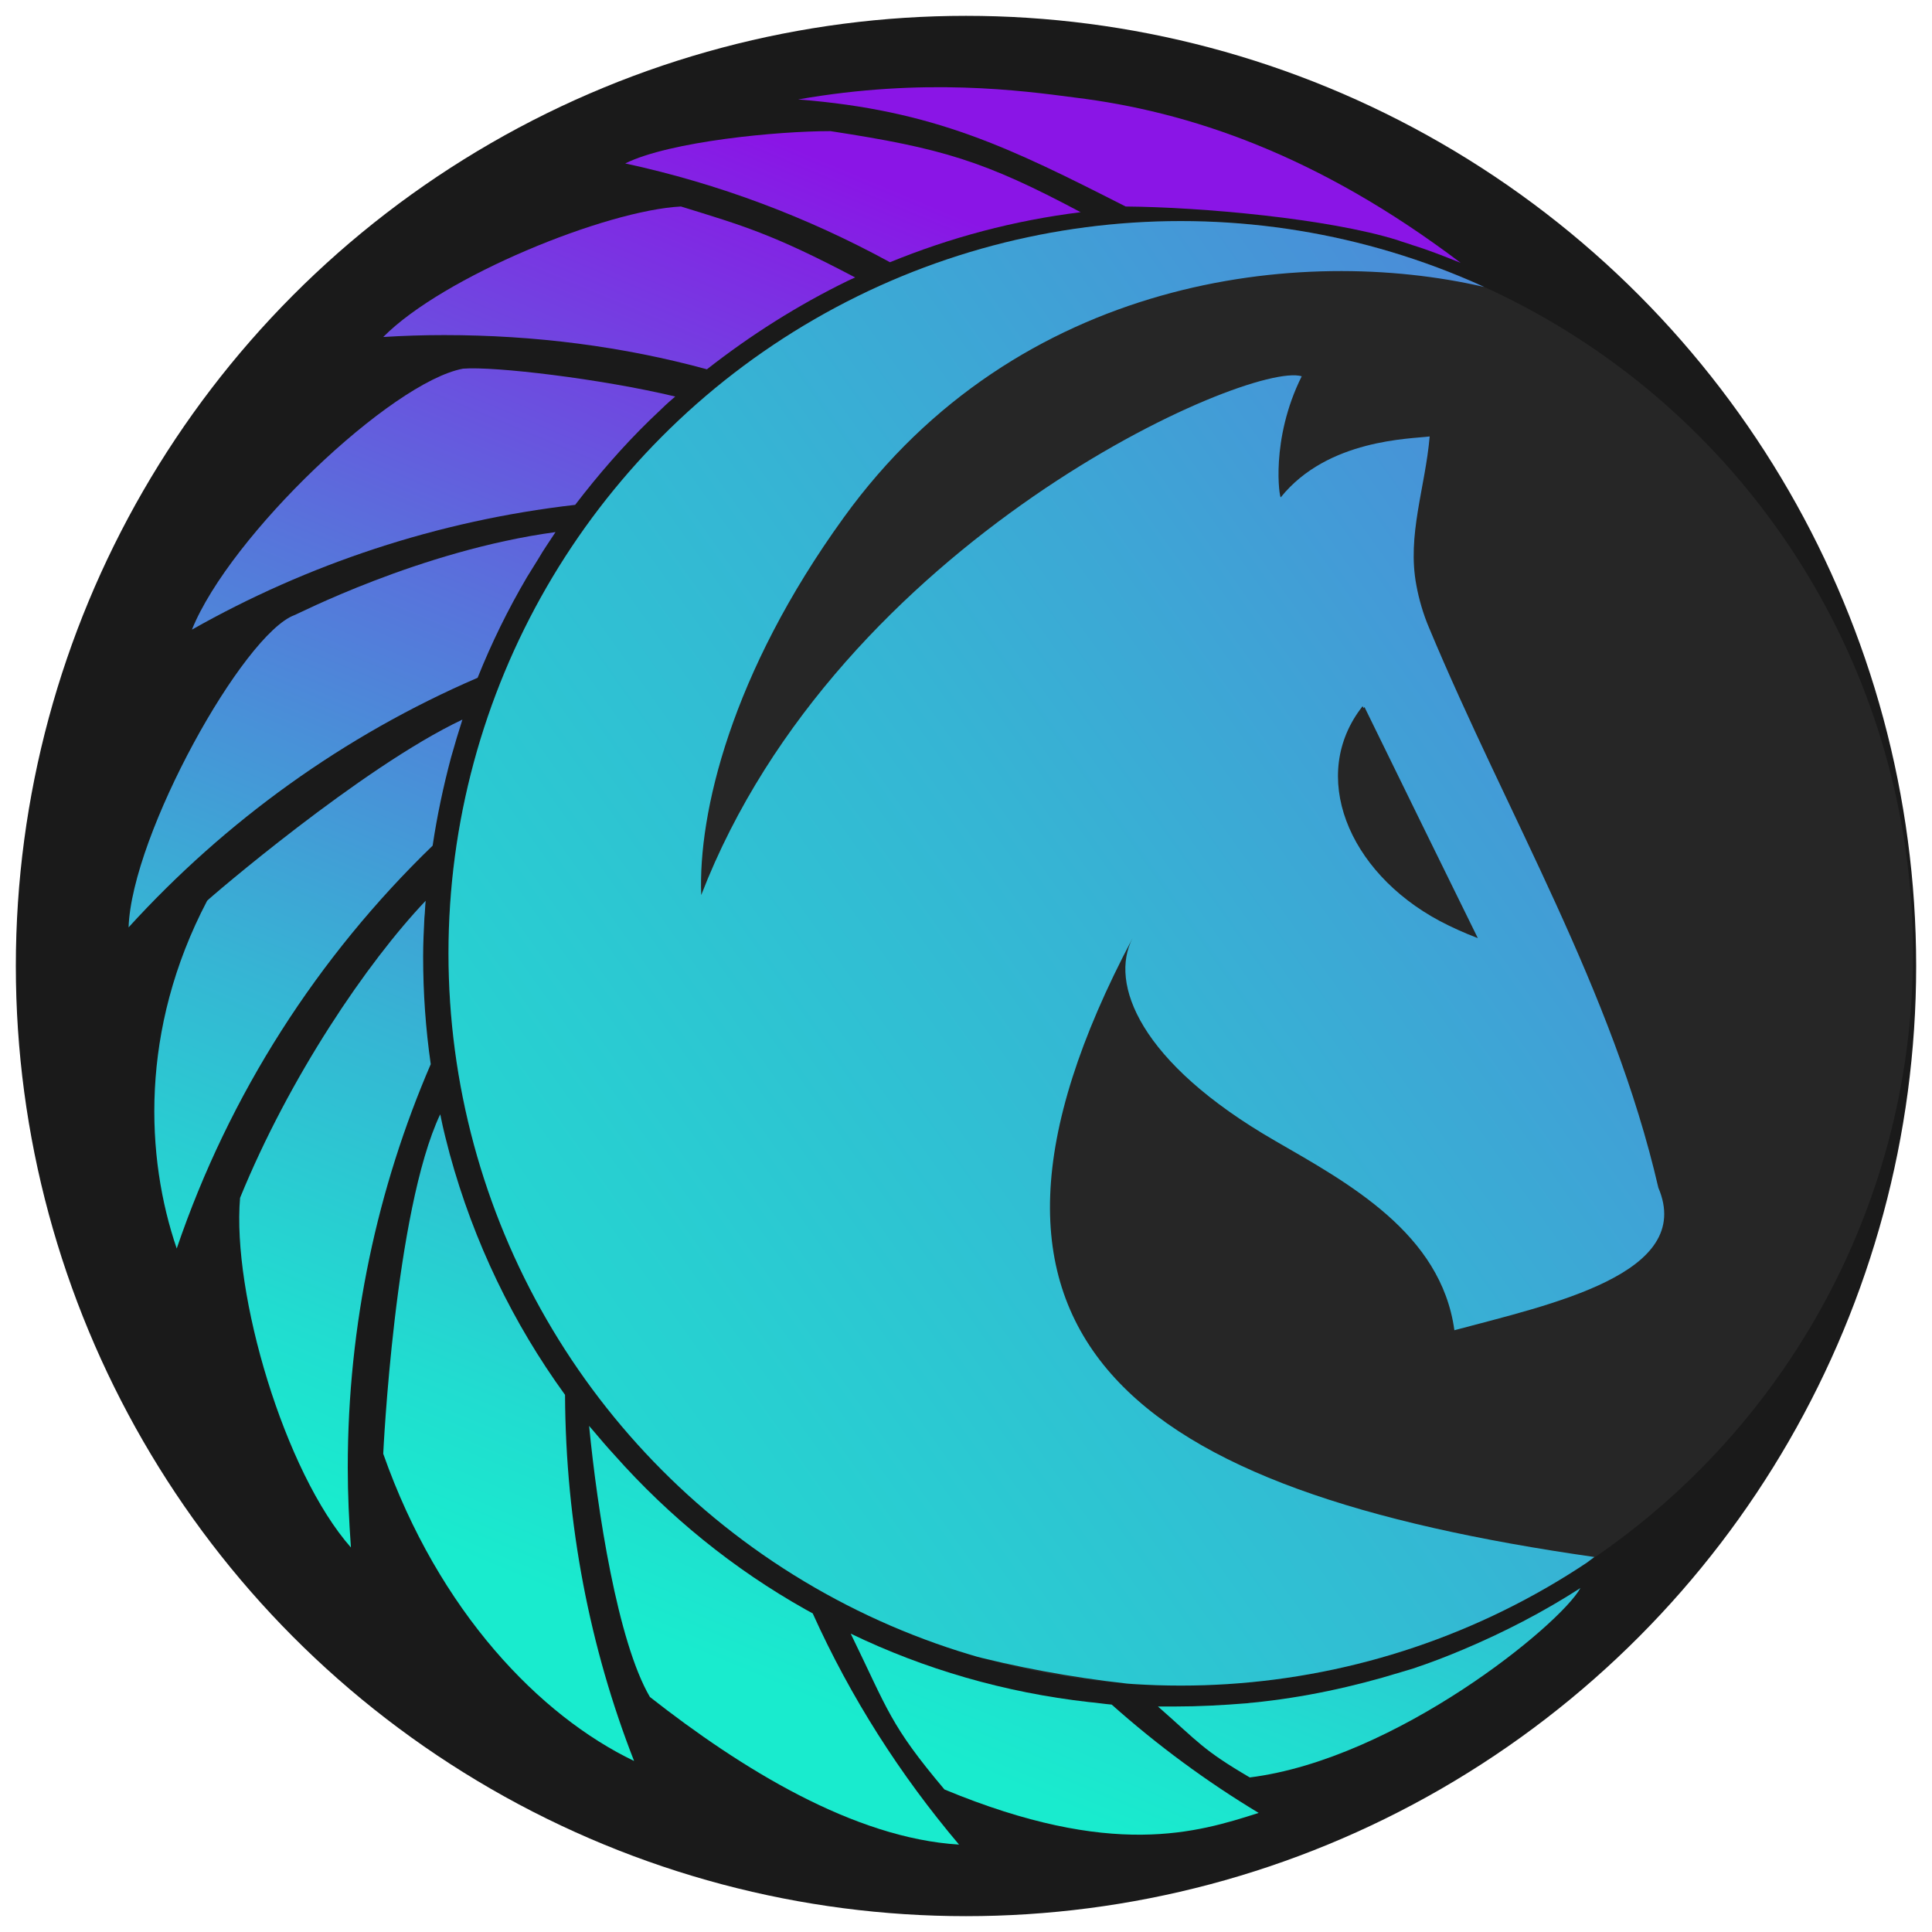 <?xml version="1.0" encoding="utf-8"?>
<!-- Generator: Adobe Illustrator 26.0.0, SVG Export Plug-In . SVG Version: 6.00 Build 0)  -->
<svg version="1.1" id="Camada_1" xmlns="http://www.w3.org/2000/svg" xmlns:xlink="http://www.w3.org/1999/xlink" x="0px" y="0px"
	 viewBox="0 0 305 305" style="enable-background:new 0 0 305 305;" xml:space="preserve">
<style type="text/css">
	.st0{fill:#1A1A1A;}
	.st1{clip-path:url(#SVGID_00000000193988637600097630000004580714746349012873_);fill:#262626;}
	
		.st2{clip-path:url(#SVGID_00000000193988637600097630000004580714746349012873_);fill:url(#SVGID_00000124162700805625006210000002861971714886456247_);}
	.st3{fill:url(#SVGID_00000147930167884950166880000013512471843421491604_);}
	.st4{fill:url(#SVGID_00000073716095354226414640000018297782727922047881_);}
	.st5{fill:url(#SVGID_00000096059445261790036120000005580531875897606335_);}
	.st6{fill:url(#SVGID_00000123416857758284381230000012664735956523678631_);}
	.st7{fill:url(#SVGID_00000142879357428892461820000001693694835101989002_);}
	.st8{fill:url(#SVGID_00000039811985415291522150000002664417090037035398_);}
	.st9{fill:url(#SVGID_00000021828057490072458390000018446223612192653234_);}
	.st10{fill:url(#SVGID_00000030444709053515064880000017139384130598463654_);}
	.st11{fill:url(#SVGID_00000106131211806489898270000006637029637912153784_);}
	.st12{fill:url(#SVGID_00000055666278905805453190000012762212706596894620_);}
	.st13{fill:url(#SVGID_00000139251411788814116780000015908284597367389372_);}
</style>
<g>
	<g>
		<circle class="st0" cx="152.5" cy="152.5" r="150"/>
		<g>
			<defs>
				<circle id="SVGID_1_" cx="186.4" cy="150.5" r="115.6"/>
			</defs>
			<clipPath id="SVGID_00000089550243724465134410000015218967517477192852_">
				<use xlink:href="#SVGID_1_"  style="overflow:visible;"/>
			</clipPath>
			
				<circle style="clip-path:url(#SVGID_00000089550243724465134410000015218967517477192852_);fill:#262626;" cx="205.1" cy="183.9" r="158.2"/>
			
				<linearGradient id="SVGID_00000116923456687147675540000005327158561054724994_" gradientUnits="userSpaceOnUse" x1="-100.375" y1="352.115" x2="563.969" y2="-119.462">
				<stop  offset="0.186" style="stop-color:#19EBCE"/>
				<stop  offset="0.265" style="stop-color:#21DCD0"/>
				<stop  offset="0.42" style="stop-color:#36B4D4"/>
				<stop  offset="0.633" style="stop-color:#5873DB"/>
				<stop  offset="0.895" style="stop-color:#871BE5"/>
				<stop  offset="0.91" style="stop-color:#8A15E6"/>
			</linearGradient>
			
				<path style="clip-path:url(#SVGID_00000089550243724465134410000015218967517477192852_);fill:url(#SVGID_00000116923456687147675540000005327158561054724994_);" d="
				M201.3,180.1c11.6,6.7,26.2,14.6,28.3,29.9c15.3-4.1,38-8.9,32.2-22.5c-7.2-31.2-23.9-58.9-36.2-88.4c-0.9-2.1-1.6-4.5-2-6.7
				c-1.5-7.9,1.4-15.4,2.1-23.5c-3,0.4-16.1,0.4-23.5,9.6c-0.2,0.3-1.7-9.1,3.3-19.1c-8.3-2.5-73.1,25.8-94.8,81.9
				c-0.5-12.9,4.7-35,22.5-59.6c27.5-38.1,72.2-43.1,101.1-36.4c-5-2.2-5.7-3.6-17.2-7.6c-6.7-2.4-16.5-4.3-20.9-4.3
				C117.2,33.1,66,79.8,61.8,162.1c-3.2,62.6,64.6,104.6,135.8,104.8c24.6,0.1,40.8-11,54.1-21.1c-72.7-10.4-106.5-34.2-72.9-97.7
				C175.1,155.2,179.8,167.7,201.3,180.1z M215.1,111.5c0.1,0.1,0.1,0.2,0.2,0.3c0-0.1,0.1-0.1,0.1-0.2
				c6.3,12.9,12.1,24.7,17.9,36.5c-2.1-0.8-4.1-1.7-6-2.7C212.7,137.6,206.6,122.3,215.1,111.5z"/>
		</g>
	</g>
	<g>
		
			<linearGradient id="SVGID_00000124144734000610915230000009641436959089556120_" gradientUnits="userSpaceOnUse" x1="26.338" y1="289.036" x2="146.34" y2="1.591">
			<stop  offset="0.186" style="stop-color:#19EBCE"/>
			<stop  offset="0.265" style="stop-color:#21DCD0"/>
			<stop  offset="0.42" style="stop-color:#36B4D4"/>
			<stop  offset="0.633" style="stop-color:#5873DB"/>
			<stop  offset="0.895" style="stop-color:#871BE5"/>
			<stop  offset="0.91" style="stop-color:#8A15E6"/>
		</linearGradient>
		<path style="fill:url(#SVGID_00000124144734000610915230000009641436959089556120_);" d="M170.6,33.5c-10.5,1.3-20.6,4-30.1,7.9
			c-13-7.1-27-12.4-41.8-15.6c7.1-3.5,24.1-5.1,32.4-5.1C148.7,23.4,155.4,25.4,170.6,33.5z"/>
		
			<linearGradient id="SVGID_00000086650986387290510400000008891681465150796468_" gradientUnits="userSpaceOnUse" x1="1.657" y1="278.732" x2="121.658" y2="-8.712">
			<stop  offset="0.186" style="stop-color:#19EBCE"/>
			<stop  offset="0.265" style="stop-color:#21DCD0"/>
			<stop  offset="0.42" style="stop-color:#36B4D4"/>
			<stop  offset="0.633" style="stop-color:#5873DB"/>
			<stop  offset="0.895" style="stop-color:#871BE5"/>
			<stop  offset="0.91" style="stop-color:#8A15E6"/>
		</linearGradient>
		<path style="fill:url(#SVGID_00000086650986387290510400000008891681465150796468_);" d="M135,43.8c-0.4,0.2-0.7,0.3-1.1,0.5
			c-8,3.9-15.4,8.6-22.3,14c-13.2-3.6-27.1-5.4-41.5-5.4c-3.2,0-6.4,0.1-9.6,0.3c9.5-9.6,35.2-20,47-20.6
			C117.2,35.6,121.9,36.9,135,43.8z"/>
		
			<linearGradient id="SVGID_00000026858182025739758250000003277981868357958555_" gradientUnits="userSpaceOnUse" x1="-11.79" y1="273.118" x2="108.211" y2="-14.326">
			<stop  offset="0.186" style="stop-color:#19EBCE"/>
			<stop  offset="0.265" style="stop-color:#21DCD0"/>
			<stop  offset="0.42" style="stop-color:#36B4D4"/>
			<stop  offset="0.633" style="stop-color:#5873DB"/>
			<stop  offset="0.895" style="stop-color:#871BE5"/>
			<stop  offset="0.91" style="stop-color:#8A15E6"/>
		</linearGradient>
		<path style="fill:url(#SVGID_00000026858182025739758250000003277981868357958555_);" d="M106.6,62.6c-0.7,0.6-1.4,1.2-2,1.8
			c-0.7,0.7-1.4,1.3-2.1,2c-4.2,4.1-8.1,8.6-11.7,13.3c-21.8,2.5-42.3,9.4-60.5,19.7c6-14.9,31.5-39.1,42.8-41.2
			C78,57.8,94.9,59.8,106.6,62.6z"/>
		
			<linearGradient id="SVGID_00000082356532373619388390000013226878648906315179_" gradientUnits="userSpaceOnUse" x1="-12.978" y1="272.623" x2="107.023" y2="-14.822">
			<stop  offset="0.186" style="stop-color:#19EBCE"/>
			<stop  offset="0.265" style="stop-color:#21DCD0"/>
			<stop  offset="0.42" style="stop-color:#36B4D4"/>
			<stop  offset="0.633" style="stop-color:#5873DB"/>
			<stop  offset="0.895" style="stop-color:#871BE5"/>
			<stop  offset="0.91" style="stop-color:#8A15E6"/>
		</linearGradient>
		<path style="fill:url(#SVGID_00000082356532373619388390000013226878648906315179_);" d="M87.7,84c-0.9,1.4-1.9,2.8-2.7,4.2
			c-0.6,1-1.2,1.9-1.8,2.9c-3,5.1-5.6,10.4-7.8,15.9c-21.1,9.1-39.8,22.6-55.1,39.4c0.5-14.7,18.1-46.3,26.2-49.3
			C46.5,97.2,66.3,86.9,87.7,84z"/>
		
			<linearGradient id="SVGID_00000084505921866788626770000002784876289292274103_" gradientUnits="userSpaceOnUse" x1="-7.001" y1="275.118" x2="113" y2="-12.327">
			<stop  offset="0.186" style="stop-color:#19EBCE"/>
			<stop  offset="0.265" style="stop-color:#21DCD0"/>
			<stop  offset="0.42" style="stop-color:#36B4D4"/>
			<stop  offset="0.633" style="stop-color:#5873DB"/>
			<stop  offset="0.895" style="stop-color:#871BE5"/>
			<stop  offset="0.91" style="stop-color:#8A15E6"/>
		</linearGradient>
		<path style="fill:url(#SVGID_00000084505921866788626770000002784876289292274103_);" d="M73,113.6c-0.3,1-0.6,1.9-0.9,2.9
			c-0.3,1-0.6,2.1-0.9,3.1c-1.2,4.5-2.2,9.2-2.9,13.9c-18.1,17.5-32.1,39.2-40.4,63.6c-4.9-14.3-5.9-34.5,4.8-54.9
			C32.8,142,57.1,121.1,73,113.6z"/>
		
			<linearGradient id="SVGID_00000049909724351006098250000003350815833530996623_" gradientUnits="userSpaceOnUse" x1="17.932" y1="285.527" x2="137.933" y2="-1.918">
			<stop  offset="0.186" style="stop-color:#19EBCE"/>
			<stop  offset="0.265" style="stop-color:#21DCD0"/>
			<stop  offset="0.42" style="stop-color:#36B4D4"/>
			<stop  offset="0.633" style="stop-color:#5873DB"/>
			<stop  offset="0.895" style="stop-color:#871BE5"/>
			<stop  offset="0.91" style="stop-color:#8A15E6"/>
		</linearGradient>
		<path style="fill:url(#SVGID_00000049909724351006098250000003350815833530996623_);" d="M54.9,231.7c0,4.2,0.2,8.4,0.5,12.6
			c-10.5-11.9-18.8-40.1-17.5-55.2c7.8-19.1,20-37.1,29.3-46.9c-0.1,0.9-0.1,1.8-0.2,2.7c-0.1,2-0.2,4-0.2,6.1
			c0,5.8,0.4,11.4,1.2,17C59.6,187.5,54.9,209,54.9,231.7z"/>
		
			<linearGradient id="SVGID_00000076596399476764507700000002052418001966988673_" gradientUnits="userSpaceOnUse" x1="54.062" y1="300.61" x2="174.064" y2="13.166">
			<stop  offset="0.186" style="stop-color:#19EBCE"/>
			<stop  offset="0.265" style="stop-color:#21DCD0"/>
			<stop  offset="0.42" style="stop-color:#36B4D4"/>
			<stop  offset="0.633" style="stop-color:#5873DB"/>
			<stop  offset="0.895" style="stop-color:#871BE5"/>
			<stop  offset="0.91" style="stop-color:#8A15E6"/>
		</linearGradient>
		<path style="fill:url(#SVGID_00000076596399476764507700000002052418001966988673_);" d="M100.1,278
			c-14.8-7.1-30.8-23.5-39.6-48.5c0,0,1.8-38.4,9-53.6c0,0.2,0.1,0.3,0.1,0.5c0.4,2,0.9,3.9,1.4,5.8c3.8,13.9,10,26.7,18.2,38
			C89.3,240.6,93.1,260.1,100.1,278z"/>
		
			<linearGradient id="SVGID_00000031207780726278810440000008579623507795802529_" gradientUnits="userSpaceOnUse" x1="96.999" y1="318.535" x2="217" y2="31.09">
			<stop  offset="0.186" style="stop-color:#19EBCE"/>
			<stop  offset="0.265" style="stop-color:#21DCD0"/>
			<stop  offset="0.42" style="stop-color:#36B4D4"/>
			<stop  offset="0.633" style="stop-color:#5873DB"/>
			<stop  offset="0.895" style="stop-color:#871BE5"/>
			<stop  offset="0.91" style="stop-color:#8A15E6"/>
		</linearGradient>
		<path style="fill:url(#SVGID_00000031207780726278810440000008579623507795802529_);" d="M151.4,291.2c-16.6-1-34.4-12-48.8-23.3
			c-5.1-8.7-8.3-29.5-9.6-42.8c0.2,0.2,0.4,0.5,0.6,0.7c1.1,1.3,2.2,2.6,3.4,3.9c8.6,9.7,18.8,18,30.2,24.4c0.4,0.2,0.7,0.4,1.1,0.6
			C134.3,268,142.1,280.2,151.4,291.2z"/>
		
			<linearGradient id="SVGID_00000023263542764575520390000001536961250659501990_" gradientUnits="userSpaceOnUse" x1="139.683" y1="336.355" x2="259.684" y2="48.91">
			<stop  offset="0.186" style="stop-color:#19EBCE"/>
			<stop  offset="0.265" style="stop-color:#21DCD0"/>
			<stop  offset="0.42" style="stop-color:#36B4D4"/>
			<stop  offset="0.633" style="stop-color:#5873DB"/>
			<stop  offset="0.895" style="stop-color:#871BE5"/>
			<stop  offset="0.91" style="stop-color:#8A15E6"/>
		</linearGradient>
		<path style="fill:url(#SVGID_00000023263542764575520390000001536961250659501990_);" d="M198.7,286.2c-9.7,3.1-23.1,7.3-49.6-3.7
			c-8.6-10.2-8.9-12.5-14.8-24.6c11.6,5.6,24.3,9.3,37.6,10.8c1.2,0.1,2.4,0.3,3.6,0.4C182.7,275.5,190.4,281.2,198.7,286.2z"/>
		
			<linearGradient id="SVGID_00000077292330191271333230000001622888904405139605_" gradientUnits="userSpaceOnUse" x1="63.177" y1="304.416" x2="183.179" y2="16.971">
			<stop  offset="0.186" style="stop-color:#19EBCE"/>
			<stop  offset="0.265" style="stop-color:#21DCD0"/>
			<stop  offset="0.42" style="stop-color:#36B4D4"/>
			<stop  offset="0.633" style="stop-color:#5873DB"/>
			<stop  offset="0.895" style="stop-color:#871BE5"/>
			<stop  offset="0.91" style="stop-color:#8A15E6"/>
		</linearGradient>
		<path style="fill:url(#SVGID_00000077292330191271333230000001622888904405139605_);" d="M230.6,41.5c-2.5-1-5-2-7.6-2.8
			c-0.8-0.3-1.6-0.5-2.4-0.8c-10.9-3.4-30.9-5.2-42.9-5.3c-18.3-9.3-30.2-15.2-51.7-16.9c19.9-3.5,35.3-1.4,43.7-0.3
			C187.7,17.6,208,24.4,230.6,41.5z"/>
		
			<linearGradient id="SVGID_00000156578291009897754210000004066207457139859622_" gradientUnits="userSpaceOnUse" x1="177.643" y1="352.202" x2="297.644" y2="64.757">
			<stop  offset="0.186" style="stop-color:#19EBCE"/>
			<stop  offset="0.265" style="stop-color:#21DCD0"/>
			<stop  offset="0.42" style="stop-color:#36B4D4"/>
			<stop  offset="0.633" style="stop-color:#5873DB"/>
			<stop  offset="0.895" style="stop-color:#871BE5"/>
			<stop  offset="0.91" style="stop-color:#8A15E6"/>
		</linearGradient>
		<path style="fill:url(#SVGID_00000156578291009897754210000004066207457139859622_);" d="M249.5,250.7c-3.2,5.8-29.1,27-52.2,29.9
			c-7.5-4.4-8-5.5-14.5-11.2c0.9,0,1.8,0,2.7,0c3.8,0,7.5-0.2,11.2-0.5c0.3,0,0.7-0.1,1-0.1c8.1-0.8,15.9-2.5,23.4-4.8
			c0.7-0.2,1.3-0.4,2-0.6c2.7-0.9,5.3-1.9,7.9-3C237.4,257.7,243.6,254.5,249.5,250.7z"/>
	</g>
</g>
</svg>
